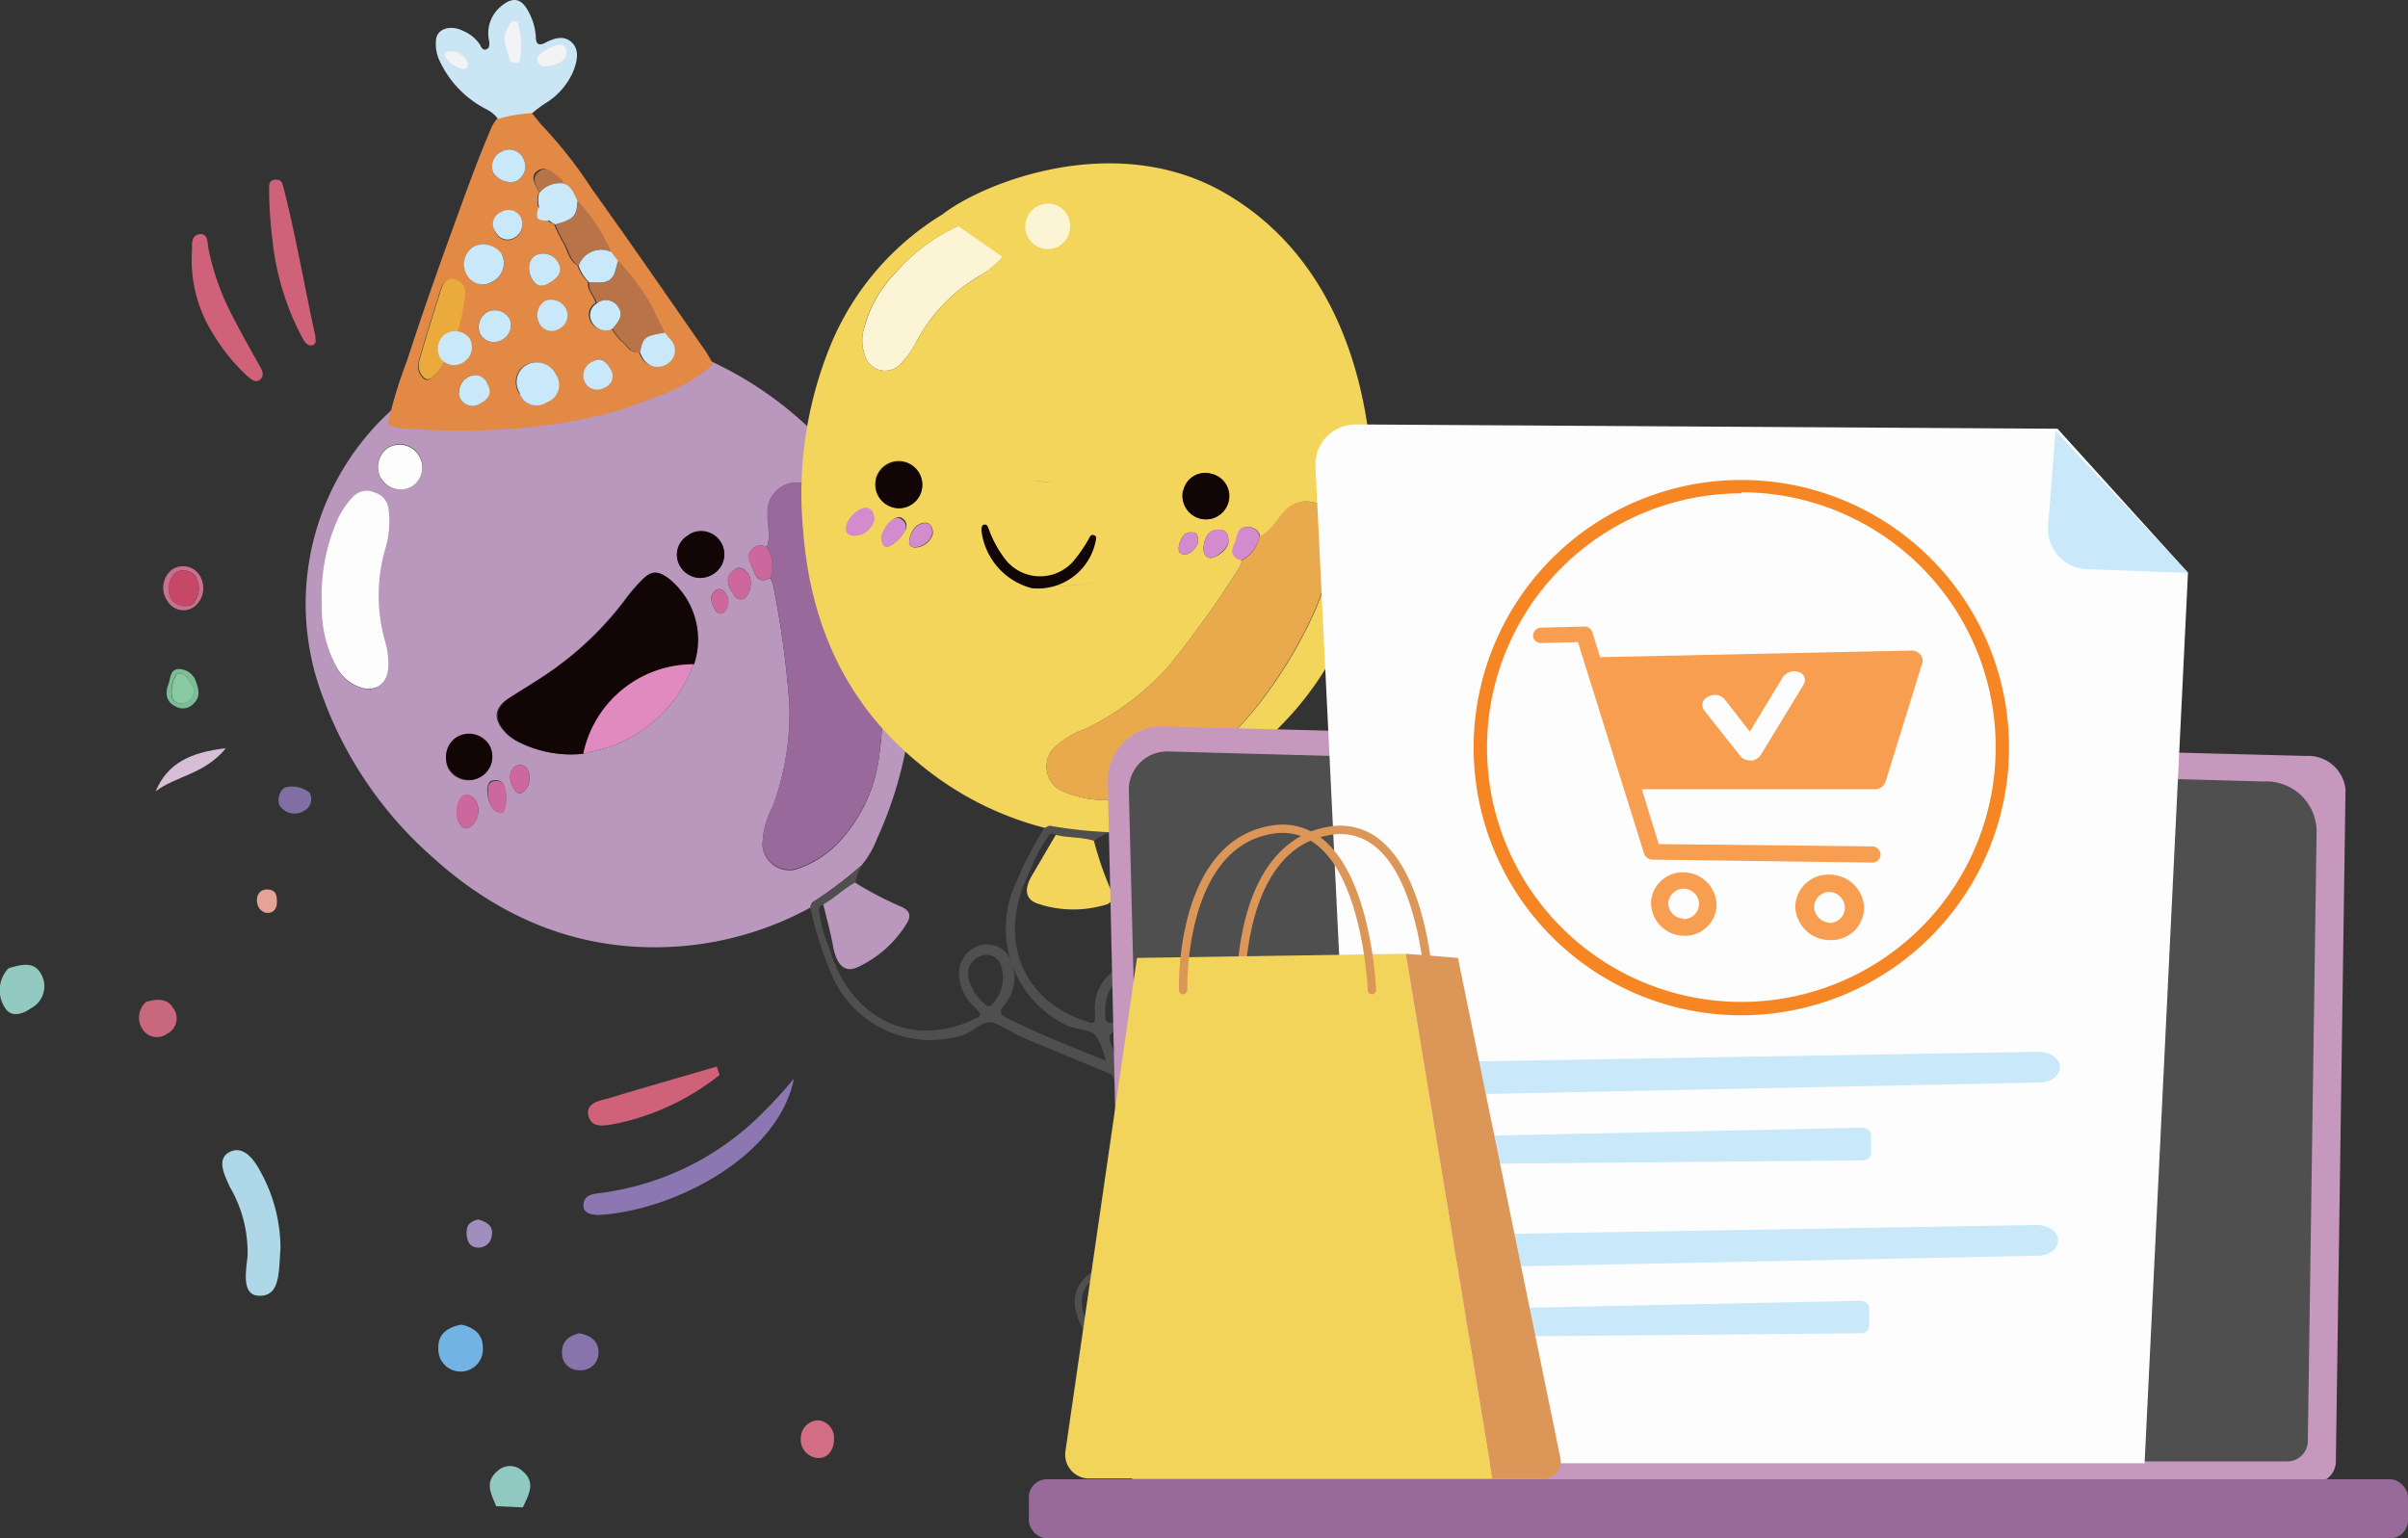 <svg xmlns="http://www.w3.org/2000/svg" viewBox="0 0 156.51 100"><rect x="0" y="0" width="156.51" height="100" fill="#333333" stroke="none"/><defs><style>.cls-1{fill:#ba97bc;}.cls-2{fill:#4e4f4e;}.cls-3{fill:#cf6179;}.cls-4{fill:#816ea5;}.cls-5{fill:#c7708f;}.cls-6{fill:#7cbd95;}.cls-7{fill:#e18abf;}.cls-8{fill:#99699b;}.cls-9{fill:#110505;}.cls-10{fill:#fdfdfd;}.cls-11{fill:#cd689f;}.cls-12{fill:#c74767;}.cls-13{fill:#89caa4;}.cls-14{fill:#e18945;}.cls-15{fill:#cae5f3;}.cls-16{fill:#b87448;}.cls-17{fill:#eaab3c;}.cls-18{fill:#c9e9fa;}.cls-19{fill:#f3f2f4;}.cls-20{fill:#f3d55b;}.cls-21{fill:#e9aa4e;}.cls-22{fill:#fbf5d5;}.cls-23{fill:#d48bce;}.cls-24{fill:#c798be;}.cls-25{fill:#986a9a;}.cls-26{opacity:0.8;}.cls-27{fill:#f68624;}.cls-28{fill:#dc9657;}.cls-29{fill:#f2d45b;}.cls-30{fill:#8fc9c1;}.cls-31{fill:#8d77b2;}.cls-32{fill:#aed7e8;}.cls-33{fill:#92cac2;}.cls-34{fill:#72b3e4;}.cls-35{fill:#c8687c;}.cls-36{fill:#d5bed6;}.cls-37{fill:#8874ab;}.cls-38{fill:#d26d83;}.cls-39{fill:#a08fbe;}.cls-40{fill:#e4a395;}</style></defs><title>02 Оформите заказ</title><g id="Слой_4" data-name="Слой 4"><path class="cls-1" d="M52.67,59a21.09,21.09,0,0,1-8.41,2.51C38,62,32.6,59.83,28,55.62a25.52,25.52,0,0,1-7-10.27,17,17,0,0,1,5.12-19.27l.83-.65.36-.18h.23a9.1,9.1,0,0,0,3.12.28,1.55,1.55,0,0,0,.31.07,24.37,24.37,0,0,0,5.46-.32,24.44,24.44,0,0,0,8-2.53,23.59,23.59,0,0,1,9.72,6.71,20.56,20.56,0,0,1,5.19,14.25A25.73,25.73,0,0,1,57,54.53a6.18,6.18,0,0,1-1,1.72,27.46,27.46,0,0,1-3.12,2.36C52.75,58.66,52.72,58.84,52.67,59ZM37.91,49l.5-.13a8.87,8.87,0,0,0,6.66-5.69,5.1,5.1,0,0,0-1.63-5.56c-.7-.53-1.12-.54-1.72.07a10.63,10.63,0,0,0-1,1.15,20.91,20.91,0,0,1-4.43,4.43c-1,.77-2.15,1.42-3.23,2.12s-1,1.54,0,2.44a3.7,3.7,0,0,0,.66.42A7.59,7.59,0,0,0,37.91,49ZM49.83,35.56a.79.79,0,0,0-1,.2c-.3.32-.13.64,0,1a3,3,0,0,1,.18.41c.19.56.55.67,1.05.4a1.65,1.65,0,0,1,.18.41,63.76,63.76,0,0,1,1.07,7.81,17.57,17.57,0,0,1-1.09,6.67,5.35,5.35,0,0,0-.66,2.53,1.76,1.76,0,0,0,2.13,1.54,6.61,6.61,0,0,0,2.8-1.74A10,10,0,0,0,57.16,49a24.31,24.31,0,0,0-.07-7A29.6,29.6,0,0,0,56,37.16a16,16,0,0,0-2.6-4.93,1.89,1.89,0,0,0-3.47,1.23C49.85,34.16,50.13,34.87,49.83,35.56Zm-28,7.74A2.82,2.82,0,0,0,23,44.52c1.25.67,2.27.06,2.22-1.35A5.18,5.18,0,0,0,25,41.81a10.87,10.87,0,0,1,0-6.19,6.16,6.16,0,0,0,.19-2.53A1.27,1.27,0,0,0,24.33,32a1.25,1.25,0,0,0-1.33.34,5.34,5.34,0,0,0-1,1.5,12.27,12.27,0,0,0-1,5.48A8.08,8.08,0,0,0,21.84,43.3Zm9.42,7.19a1.52,1.52,0,0,0,.54-2.06A1.54,1.54,0,0,0,29.15,50,1.53,1.53,0,0,0,31.26,50.49Zm13.49-15.7a1.45,1.45,0,0,0-.54,2,1.52,1.52,0,0,0,2.1.53,1.5,1.5,0,1,0-1.56-2.56Zm-20-3.69a1.47,1.47,0,0,0,2,.51,1.44,1.44,0,0,0,.51-2,1.47,1.47,0,0,0-2-.54A1.5,1.5,0,0,0,24.77,31.1ZM30.9,52c-.21-.22-.46-.47-.86-.22a1.61,1.61,0,0,0-.17,1.76c.16.27.38.41.7.21A1.35,1.35,0,0,0,30.9,52ZM47.8,37c-.57.35-.62.84-.24,1.45.2.33.41.66.87.43a1.46,1.46,0,0,0,.23-1.57C48.41,37,48.08,36.78,47.8,37ZM31.9,52.33c.15.27.3.44.52.48a.3.3,0,0,0,.36-.23,2.5,2.5,0,0,0,0-1.46.57.57,0,0,0-.66-.4c-.34,0-.41.3-.45.56A2.17,2.17,0,0,0,31.9,52.33Zm1.49-1.09c.14.25.3.45.62.25a1.24,1.24,0,0,0,.31-1.42.57.57,0,0,0-.84-.24C33.09,50.08,33.05,50.67,33.39,51.24Zm13-11.73c.19.32.37.48.67.3a1,1,0,0,0,.14-1.2c-.18-.26-.44-.43-.71-.22C46.05,38.74,46.25,39.17,46.4,39.51Z"/><path class="cls-2" d="M52.67,59c0-.12.08-.3.17-.35A27.46,27.46,0,0,0,56,56.25a3.39,3.39,0,0,0-.39,1.12c-.75.37-1.33,1-2.06,1.42-.2.06-.37.14-.31.41a8.68,8.68,0,0,0,.66,2.43c1.42,4.76,5.43,6.43,9.28,4.69.68-.31.66-.33.15-.87a3,3,0,0,1-1-2.31,1.91,1.91,0,0,1,1.67-1.75,1.7,1.7,0,0,1,1.81,1.38,2.65,2.65,0,0,1-.52,2.53c-.43.53-.21.69.26.93,2.21,1.1,4.53,2,6.8,2.91a30.21,30.21,0,0,1,6.54,3.43A6.87,6.87,0,0,1,81.48,76a4.18,4.18,0,0,1-1,4.29,4.1,4.1,0,0,1-4.56.31,2.23,2.23,0,0,1-1.25-2.21,1.11,1.11,0,0,1,1.16-1.16,1.66,1.66,0,0,1,1.58,1.07c0,.13,0,.23-.1.27s-.15,0-.21-.09,0-.07-.07-.11c-.48-.66-1.23-.92-1.66-.57a1.45,1.45,0,0,0,.1,1.8,3.25,3.25,0,0,0,3.31.92A2.73,2.73,0,0,0,81,78.29a4.31,4.31,0,0,0-1.25-4.08,15.55,15.55,0,0,0-5.25-3.39c-2.62-1.16-5.28-2.22-7.92-3.33-.7-.29-1.34-.78-2-1s-1.32.58-2,.8a7,7,0,0,1-8.7-4.37A22.85,22.85,0,0,1,52.67,59Zm10.61,5.42a3.26,3.26,0,0,0,.74.85c.15.15.28.22.49,0a2.52,2.52,0,0,0,.54-2.54,1,1,0,0,0-1.51-.48C62.83,62.65,62.72,63.45,63.28,64.38Z"/><path class="cls-1" d="M53.51,58.79c.73-.41,1.31-1,2.06-1.42a22.51,22.51,0,0,0,3,1.57c.56.24.67.58.37,1.08a7.38,7.38,0,0,1-3.17,2.84c-.83.39-1.36-.07-1.61-1.27C54,60.66,53.73,59.72,53.51,58.79Z"/><path class="cls-3" d="M13.89,21.77a9,9,0,0,1-1.41-5.49c0-.41-.06-1,.5-1.06s.5.61.58,1a16.45,16.45,0,0,0,1.62,4.46c.55,1.07,1.14,2.11,1.73,3.16.16.29.27.58,0,.83s-.56,0-.79-.18A12.31,12.31,0,0,1,13.89,21.77Z"/><path class="cls-3" d="M19.71,22.07a17.41,17.41,0,0,1-2-6.44,28.67,28.67,0,0,1-.22-3.34c0-.3,0-.59.41-.61s.45.22.53.53c.81,3.18,1.36,6.41,2.06,9.61,0,.22.13.52-.18.62S19.78,22.18,19.71,22.07Z"/><path class="cls-4" d="M19.76,52.71a1.16,1.16,0,0,1-1.6-.37,1,1,0,0,1,.34-1.14,1.76,1.76,0,0,1,1.63.34A.86.86,0,0,1,19.76,52.71Z"/><path class="cls-5" d="M13,37.44a1.55,1.55,0,0,1-.37,2,1.21,1.21,0,0,1-1.76-.39A1.49,1.49,0,0,1,11.22,37,1.28,1.28,0,0,1,13,37.44Zm-.21.16a1,1,0,0,0-1.37-.39,1.46,1.46,0,0,0-.29,1.72,1.07,1.07,0,0,0,1.38.35A1.48,1.48,0,0,0,12.77,37.6Z"/><path class="cls-6" d="M12.69,44.18c.19.52.41,1.06-.1,1.55a.93.93,0,0,1-1.19.18.92.92,0,0,1-.55-1.06c0-.17.1-.34.14-.51.1-.37.12-.84.64-.85A1.2,1.2,0,0,1,12.69,44.18Zm-.32.16c-.2-.23-.37-.68-.9-.52a2.08,2.08,0,0,0-.28,1.59.68.68,0,0,0,1,.19A.81.81,0,0,0,12.37,44.34Z"/><path class="cls-7" d="M27.11,25.12l.14.13-.36.18Z"/><path class="cls-8" d="M49.83,35.56c.3-.69,0-1.4.05-2.1a1.89,1.89,0,0,1,3.47-1.23A16,16,0,0,1,56,37.16,29.6,29.6,0,0,1,57.09,42a24.31,24.31,0,0,1,.07,7,10,10,0,0,1-2.67,5.75,6.61,6.61,0,0,1-2.8,1.74,1.76,1.76,0,0,1-2.13-1.54,5.35,5.35,0,0,1,.66-2.53,17.57,17.57,0,0,0,1.09-6.67,63.76,63.76,0,0,0-1.07-7.81,1.65,1.65,0,0,0-.18-.41A2.23,2.23,0,0,0,49.83,35.56Z"/><path class="cls-9" d="M37.91,49a7.59,7.59,0,0,1-4.14-.75,3.7,3.7,0,0,1-.66-.42c-1-.9-1-1.78,0-2.44s2.19-1.35,3.23-2.12a20.91,20.91,0,0,0,4.43-4.43,10.63,10.63,0,0,1,1-1.15c.6-.61,1-.6,1.72-.07a5.1,5.1,0,0,1,1.63,5.56A7.32,7.32,0,0,0,37.91,49Z"/><path class="cls-10" d="M21.84,43.3a8.08,8.08,0,0,1-.92-4,12.27,12.27,0,0,1,1-5.48,5.34,5.34,0,0,1,1-1.5A1.25,1.25,0,0,1,24.33,32a1.27,1.27,0,0,1,.92,1.08,6.16,6.16,0,0,1-.19,2.53,10.87,10.87,0,0,0,0,6.19,5.18,5.18,0,0,1,.18,1.36c.05,1.41-1,2-2.22,1.35A2.82,2.82,0,0,1,21.84,43.3Z"/><path class="cls-7" d="M37.91,49a7.32,7.32,0,0,1,7.16-5.82,8.87,8.87,0,0,1-6.66,5.69Z"/><path class="cls-9" d="M31.26,50.49a1.51,1.51,0,1,1-1.52-2.61,1.55,1.55,0,0,1,2.06.55A1.52,1.52,0,0,1,31.26,50.49Z"/><path class="cls-9" d="M44.75,34.79a1.5,1.5,0,1,1,1.56,2.56,1.52,1.52,0,0,1-2.1-.53A1.45,1.45,0,0,1,44.75,34.79Z"/><path class="cls-10" d="M24.77,31.1a1.5,1.5,0,0,1,.47-2,1.47,1.47,0,0,1,2,.54,1.44,1.44,0,0,1-.51,2A1.47,1.47,0,0,1,24.77,31.1Z"/><path class="cls-11" d="M49.83,35.56a2.23,2.23,0,0,1,.23,2c-.5.27-.86.16-1.05-.4a3,3,0,0,0-.18-.41c-.18-.31-.35-.63,0-1A.79.79,0,0,1,49.83,35.56Z"/><path class="cls-11" d="M30.9,52a1.35,1.35,0,0,1-.33,1.75c-.32.2-.54.06-.7-.21A1.61,1.61,0,0,1,30,51.76C30.44,51.51,30.69,51.76,30.9,52Z"/><path class="cls-11" d="M47.8,37c.28-.17.61,0,.86.31a1.46,1.46,0,0,1-.23,1.57c-.46.23-.67-.1-.87-.43C47.18,37.79,47.23,37.3,47.8,37Z"/><path class="cls-11" d="M31.9,52.33a2.17,2.17,0,0,1-.19-1c0-.26.11-.52.45-.56a.57.57,0,0,1,.66.4,2.5,2.5,0,0,1,0,1.46.3.3,0,0,1-.36.23C32.2,52.77,32.05,52.6,31.9,52.33Z"/><path class="cls-11" d="M33.39,51.24c-.34-.57-.3-1.16.09-1.41a.57.57,0,0,1,.84.24A1.24,1.24,0,0,1,34,51.49C33.69,51.69,33.53,51.49,33.39,51.24Z"/><path class="cls-11" d="M46.4,39.51c-.15-.34-.35-.77.1-1.12.27-.21.53,0,.71.22a1,1,0,0,1-.14,1.2C46.77,40,46.59,39.83,46.4,39.51Z"/><path class="cls-12" d="M12.77,37.6a1.48,1.48,0,0,1-.28,1.68,1.07,1.07,0,0,1-1.38-.35,1.46,1.46,0,0,1,.29-1.72A1,1,0,0,1,12.77,37.6Z"/><path class="cls-13" d="M12.37,44.34a.81.81,0,0,1-.16,1.26.68.68,0,0,1-1-.19,2.08,2.08,0,0,1,.28-1.59C12,43.66,12.17,44.11,12.37,44.34Z"/><path class="cls-14" d="M46.36,23.68a11.4,11.4,0,0,1-3.12,1.9c-1.2.44-2.37.94-3.61,1.26a35.33,35.33,0,0,1-5.94,1,45.69,45.69,0,0,1-7.49,0,2,2,0,0,1-1-.27,29.07,29.07,0,0,1,1.24-4.08c.91-2.81,1.88-5.59,2.89-8.36.82-2.25,1.61-4.5,2.55-6.69a2.33,2.33,0,0,1,.45-.74,9.29,9.29,0,0,1,2.22-.37l.61.75,0,0a29,29,0,0,1,3.31,4.2c2.44,3.4,4.81,6.84,7.19,10.26C46,23,46.15,23.32,46.36,23.68ZM29,23.25a.61.61,0,0,0,.82.39.94.94,0,0,0,.75-.78.84.84,0,0,0-.45-.91l-.44-.23a13,13,0,0,0,.51-2.52.86.86,0,0,0-.65-1c-.53-.13-.77.2-.9.62-.5,1.58-1,3.16-1.45,4.76a1.06,1.06,0,0,0,.32,1,.35.35,0,0,0,.52,0,2.43,2.43,0,0,0,.85-1.19Zm6-10.69a1.64,1.64,0,0,0,1,2,12.51,12.51,0,0,0,.6,1.22c.3.49.36,1.14.93,1.47a2.74,2.74,0,0,0,.69,1.08c-.08.54.37.89.5,1.36a.87.87,0,0,0-.37,1.12,1,1,0,0,0,1.38.53,3.85,3.85,0,0,0,.65.83c.36.26.55.81,1.14.72a3.18,3.18,0,0,0,.16.32,1.11,1.11,0,0,0,1.71.34,1,1,0,0,0,.09-1.52c-.11-.15-.24-.29-.36-.43-.37-.75-.7-1.52-1.13-2.23a15.15,15.15,0,0,0-1.91-2.46l-.43-.56a11.87,11.87,0,0,0-2.19-3.33c-.23-.43-.37-.94-.91-1.13-.06-.1-.09-.25-.18-.3-.45-.27-.87-.88-1.44-.48S34.89,12.08,35.05,12.56Zm.49,13.59a1.19,1.19,0,0,0,.59-1.8,1.39,1.39,0,0,0-1.83-.67,1.29,1.29,0,0,0-.53,1.84A1.17,1.17,0,0,0,35.54,26.15Zm-2.93-9.63A1.49,1.49,0,0,0,30.83,16a1.36,1.36,0,0,0-.47,1.84,1.18,1.18,0,0,0,1.67.47A1.33,1.33,0,0,0,32.61,16.52ZM34,10.28a1,1,0,0,0-1.39-.43,1.05,1.05,0,0,0-.55,1.37,1.34,1.34,0,0,0,1.43.58A1.07,1.07,0,0,0,34,10.28Zm-.87,10.49a1.11,1.11,0,0,0-1.42-.51,1.12,1.12,0,0,0-.53,1.41,1,1,0,0,0,1.35.46A1.08,1.08,0,0,0,33.14,20.77Zm2.55-2.37c.71-.38.92-.87.52-1.44a1.12,1.12,0,0,0-1.29-.41c-.48.15-.65.92-.41,1.44S35.17,18.73,35.69,18.4Zm-4.51,7.84c.61-.31.78-.72.5-1.28a.84.84,0,0,0-1.24-.45,1.09,1.09,0,0,0-.54,1.33A.89.89,0,0,0,31.18,26.24ZM36.76,20a1.13,1.13,0,0,0-1.27-.42A1.1,1.1,0,0,0,35,20.9a.91.91,0,0,0,1.33.43A1,1,0,0,0,36.76,20Zm1.73,3.56A1,1,0,0,0,38,24.84a.93.93,0,0,0,1.26.35.79.79,0,0,0,.37-1.2C39.41,23.48,39.08,23.15,38.49,23.52Zm-6.28-8.46a.85.85,0,0,0,1.22.39,1,1,0,0,0,.43-1.3.9.9,0,0,0-1.29-.36A.82.82,0,0,0,32.21,15.06Z"/><path class="cls-15" d="M34.59,7.36a9.29,9.29,0,0,0-2.22.37,2.13,2.13,0,0,0-.76-.63,6.69,6.69,0,0,1-3.08-3.24,2.57,2.57,0,0,1-.19-1.27c.06-.71.91-1,1.74-.59a2.47,2.47,0,0,1,1.11.89c.09.17.17.4.41.32s.22-.35.19-.55a2.27,2.27,0,0,1,.8-2.27c.74-.61,1.29-.51,1.74.33a3.89,3.89,0,0,1,.5,1.72c0,.46.23.54.61.34.59-.31,1.25-.51,1.75,0s.31,1.26.05,1.9a4.53,4.53,0,0,1-1.85,2.07A8.41,8.41,0,0,0,34.59,7.36Z"/><path class="cls-16" d="M38.8,19.72c-.13-.47-.58-.82-.5-1.36.6,0,1.28.17,1.62-.55a6.2,6.2,0,0,0,.24-.87,15.15,15.15,0,0,1,1.91,2.46c.43.71.76,1.48,1.13,2.23-1.27.2-1.42.33-1.6,1.29-.59.09-.78-.46-1.14-.72a3.85,3.85,0,0,1-.65-.83c.38-.41.77-.83.36-1.43A.93.93,0,0,0,38.8,19.72Z"/><path class="cls-17" d="M28.92,23.35a2.43,2.43,0,0,1-.85,1.19.35.35,0,0,1-.52,0,1.06,1.06,0,0,1-.32-1c.45-1.6.95-3.18,1.45-4.76.13-.42.37-.75.9-.62a.86.86,0,0,1,.65,1,13,13,0,0,1-.51,2.52l-.23.15c-.55-.4-.57.26-.73.44A.68.68,0,0,0,28.92,23.35Z"/><path class="cls-16" d="M37.54,13.05a11.87,11.87,0,0,1,2.19,3.33,1.55,1.55,0,0,0-2.12.9c-.57-.33-.63-1-.93-1.47a12.51,12.51,0,0,1-.6-1.22C37.29,14.27,37.5,14.06,37.54,13.05Z"/><path class="cls-18" d="M35.54,26.15a1.17,1.17,0,0,1-1.77-.63,1.29,1.29,0,0,1,.53-1.84,1.39,1.39,0,0,1,1.83.67A1.19,1.19,0,0,1,35.54,26.15Z"/><path class="cls-18" d="M32.61,16.52A1.33,1.33,0,0,1,32,18.31a1.18,1.18,0,0,1-1.67-.47A1.36,1.36,0,0,1,30.83,16,1.49,1.49,0,0,1,32.61,16.52Z"/><path class="cls-18" d="M37.61,17.28a1.55,1.55,0,0,1,2.12-.9l.43.56a6.2,6.2,0,0,1-.24.87c-.34.72-1,.53-1.62.55A2.74,2.74,0,0,1,37.61,17.28Z"/><path class="cls-18" d="M41.6,22.92c.18-1,.33-1.09,1.6-1.29.12.14.25.28.36.43a1,1,0,0,1-.09,1.52,1.11,1.11,0,0,1-1.71-.34A3.18,3.18,0,0,1,41.6,22.92Z"/><path class="cls-18" d="M34,10.28a1.07,1.07,0,0,1-.51,1.52,1.34,1.34,0,0,1-1.43-.58,1.05,1.05,0,0,1,.55-1.37A1,1,0,0,1,34,10.28Z"/><path class="cls-18" d="M33.14,20.77a1.08,1.08,0,0,1-.6,1.36,1,1,0,0,1-1.35-.46,1.12,1.12,0,0,1,.53-1.41A1.11,1.11,0,0,1,33.14,20.77Z"/><path class="cls-18" d="M35.69,18.4c-.52.33-.91.17-1.18-.41s-.07-1.29.41-1.44a1.12,1.12,0,0,1,1.29.41C36.61,17.53,36.4,18,35.69,18.4Z"/><path class="cls-18" d="M31.18,26.24a.89.89,0,0,1-1.28-.4,1.09,1.09,0,0,1,.54-1.33.84.84,0,0,1,1.24.45C32,25.52,31.79,25.93,31.18,26.24Z"/><path class="cls-18" d="M36.76,20a1,1,0,0,1-.41,1.37A.91.91,0,0,1,35,20.9a1.1,1.1,0,0,1,.47-1.36A1.13,1.13,0,0,1,36.76,20Z"/><path class="cls-18" d="M38.8,19.72a.93.93,0,0,1,1.37.22c.41.6,0,1-.36,1.43a1,1,0,0,1-1.38-.53A.87.87,0,0,1,38.8,19.72Z"/><path class="cls-18" d="M38.49,23.52c.59-.37.92,0,1.18.47a.79.79,0,0,1-.37,1.2A.93.93,0,0,1,38,24.84,1,1,0,0,1,38.49,23.52Z"/><path class="cls-18" d="M32.21,15.06a.82.82,0,0,1,.36-1.27.9.9,0,0,1,1.29.36,1,1,0,0,1-.43,1.3A.85.85,0,0,1,32.21,15.06Z"/><path class="cls-16" d="M36.63,11.92a1.74,1.74,0,0,0-1.59.64c-.15-.48-.58-1,0-1.42s1,.21,1.44.48C36.54,11.67,36.57,11.82,36.63,11.92Z"/><path class="cls-18" d="M36.63,11.92a1.74,1.74,0,0,0-1.59.64,1.66,1.66,0,0,0,0,.89,1,1,0,0,0-.11.7c.08.17.41.21.77.19a3.41,3.41,0,0,0,.37.25c1.21-.32,1.42-.53,1.46-1.54C37.31,12.62,37.17,12.11,36.63,11.92Zm-1,.56,0,0Z"/><path class="cls-18" d="M30.52,22a1.15,1.15,0,0,1-.38,1.54,1.11,1.11,0,0,1-1.51-.25,1.19,1.19,0,0,1,.31-1.57A1.17,1.17,0,0,1,30.52,22Z"/><path class="cls-19" d="M33.82,2.23a4.82,4.82,0,0,1,0,1.42c0,.19,0,.39-.29.43a.34.34,0,0,1-.43-.3c-.18-.67-.53-1.34-.07-2,.11-.19.17-.43.44-.4s.23.32.28.51A2.18,2.18,0,0,1,33.82,2.23Z"/><path class="cls-19" d="M35.57,4.3a.51.51,0,0,1-.6-.25c-.17-.3.07-.48.28-.64A3.84,3.84,0,0,1,36,3c.23-.1.53-.2.72.06a.62.62,0,0,1-.11.83A1.73,1.73,0,0,1,35.57,4.3Z"/><path class="cls-19" d="M30.38,4.06c.07.24,0,.4-.3.43a1.8,1.8,0,0,1-1.16-.84.26.26,0,0,1,.18-.3A1.14,1.14,0,0,1,30.38,4.06Z"/></g><g id="Слой_5" data-name="Слой 5"><path class="cls-2" d="M67.89,53.81c.12,0,.26-.15.36-.13a28.38,28.38,0,0,0,3.89.42,3.15,3.15,0,0,0-1,.55c-.81-.25-1.67-.18-2.48-.38-.19-.09-.37-.15-.51.08a8.61,8.61,0,0,0-1.18,2.22C64.7,61,66.47,65,70.47,66.35c.7.24.71.22.7-.52A3,3,0,0,1,72,63.44a1.9,1.9,0,0,1,2.41-.12,1.7,1.7,0,0,1,.38,2.24,2.72,2.72,0,0,1-2.12,1.49c-.68.09-.63.35-.45.85.86,2.32,2,4.52,3,6.78a30.53,30.53,0,0,1,2.41,7A6.83,6.83,0,0,1,77.2,86a4.16,4.16,0,0,1-3.69,2.41A4.08,4.08,0,0,1,70,85.47,2.22,2.22,0,0,1,70.59,83,1.09,1.09,0,0,1,72.22,83a1.65,1.65,0,0,1,.42,1.86c-.06.12-.15.18-.26.14s-.07-.14-.09-.22,0-.08,0-.12c.1-.82-.27-1.52-.82-1.56s-1.15.7-1.16,1.38a3.26,3.26,0,0,0,1.77,2.94,2.72,2.72,0,0,0,3.15-.08,4.33,4.33,0,0,0,1.89-3.82,15.55,15.55,0,0,0-1.5-6.07c-1.11-2.64-2.32-5.23-3.48-7.85-.32-.7-.45-1.49-.82-2.13s-1.35-.49-2-.82A7,7,0,0,1,66,57.46,24.83,24.83,0,0,1,67.89,53.81ZM71.9,65a3.53,3.53,0,0,0-.05,1.13c0,.22.06.36.34.35A2.53,2.53,0,0,0,74.34,65a1,1,0,0,0-.77-1.38C72.76,63.47,72.13,64,71.9,65Z"/><path class="cls-20" d="M68.62,54.27c.81.2,1.67.13,2.48.38a21.59,21.59,0,0,0,1.1,3.2c.24.56.09.88-.47,1a7.28,7.28,0,0,1-4.26-.1c-.87-.28-.94-1-.3-2Z"/><path class="cls-21" d="M81.87,34.83c.69-.3,1-1,1.47-1.49a1.89,1.89,0,0,1,3.37,1.48,16.26,16.26,0,0,1-1.49,5.37,29.55,29.55,0,0,1-2.5,4.32A24.3,24.3,0,0,1,78,49.64,10.06,10.06,0,0,1,72.11,52a6.66,6.66,0,0,1-3.23-.66,1.76,1.76,0,0,1-.5-2.58,5.39,5.39,0,0,1,2.21-1.39A17.65,17.65,0,0,0,76,43.26a65.62,65.62,0,0,0,4.58-6.42,1.9,1.9,0,0,0,.15-.42A2.24,2.24,0,0,0,81.87,34.83Z"/><path class="cls-22" d="M56.18,21.28a8,8,0,0,1,2-3.52,12.25,12.25,0,0,1,4.52-3.27,5.16,5.16,0,0,1,1.78-.38,1.23,1.23,0,0,1,1.19.65,1.25,1.25,0,0,1-.07,1.43,6.23,6.23,0,0,1-1.87,1.71,10.85,10.85,0,0,0-4.26,4.49,4.82,4.82,0,0,1-.8,1.11A1.38,1.38,0,0,1,56.18,23,2.75,2.75,0,0,1,56.18,21.28Z"/><path class="cls-20" d="M79.56,12.52c-7.12-4.08-15.69-.63-18.31,1.42h0a18,18,0,0,0-7.15,8.22,25.43,25.43,0,0,0-1.9,12.31c.47,6.23,2.87,11.48,7.84,15.41a20.78,20.78,0,0,0,7.84,3.93c.12,0,.26-.15.36-.13a28.38,28.38,0,0,0,3.89.42,6.16,6.16,0,0,0,1.94-.54,25.43,25.43,0,0,0,9.09-6.3,20.46,20.46,0,0,0,6-13.93S90.37,18.73,79.56,12.52ZM76.91,31.9a1.45,1.45,0,0,1,1.78-1.11,1.48,1.48,0,0,1,1.19,1.75,1.52,1.52,0,1,1-3-.64Zm2.93,3.36c0,.44-.87,1.1-1.24,1s-.42-.53-.34-.91c.14-.7.51-1,1.17-.89C79.75,34.53,79.87,34.88,79.84,35.26Zm-3.19.1c.13-.35.28-.8.84-.75.35,0,.42.33.37.65s-.56.85-.92.78S76.57,35.72,76.65,35.36ZM73,31l.74-.11L73,31c-.52.09-1,.17-1.56.22C72,31.17,72.49,31.09,73,31Zm-4.69.33c-.52,0-1-.07-1.57-.13-1.29-.16-2.54-.45-3.81-.68a1.41,1.41,0,0,0-1.34.29,1.41,1.41,0,0,1,1.34-.29c1.27.23,2.52.52,3.81.68C67.27,31.26,67.8,31.31,68.32,31.33Zm-11.5,2.49a1.35,1.35,0,0,1-1.43,1c-.38-.09-.44-.33-.37-.64.11-.57.89-1.25,1.33-1.16S56.82,33.51,56.82,33.82Zm-.64-12.54a8,8,0,0,1,2-3.52,12.59,12.59,0,0,1,4.1-3.07l2.88,2a6.65,6.65,0,0,1-1.43,1.22,10.85,10.85,0,0,0-4.26,4.49,4.82,4.82,0,0,1-.8,1.11A1.38,1.38,0,0,1,56.18,23,2.75,2.75,0,0,1,56.18,21.28Zm5.39,9.58a1.42,1.42,0,0,0-.29.73A1.42,1.42,0,0,1,61.57,30.86Zm-4.65.3a1.53,1.53,0,0,1,3,.69A1.51,1.51,0,0,1,58.11,33,1.54,1.54,0,0,1,56.92,31.16Zm1.9,3.34a2.51,2.51,0,0,1-1,1,.3.3,0,0,1-.41-.07.8.8,0,0,1,0-.72,2,2,0,0,1,.59-.89c.2-.16.43-.31.7-.1A.57.57,0,0,1,58.82,34.5Zm1.8.27a1.23,1.23,0,0,1-1.2.82c-.36-.07-.35-.33-.28-.61.14-.65.58-1,1-1S60.67,34.42,60.62,34.77Zm2.56.95a6.74,6.74,0,0,1-1.71-2.65l-.12-.38.12.38a6.74,6.74,0,0,0,1.71,2.65c.25.25.51.49.79.73l.22.12L64,36.45C63.69,36.21,63.43,36,63.18,35.72Zm3,1.78a8.46,8.46,0,0,0,5.91.07A8.46,8.46,0,0,1,66.14,37.5Zm20.57-2.68a16.26,16.26,0,0,1-1.49,5.37,29.55,29.55,0,0,1-2.5,4.32A24.3,24.3,0,0,1,78,49.64,10.06,10.06,0,0,1,72.11,52a6.66,6.66,0,0,1-3.23-.66,1.76,1.76,0,0,1-.5-2.58,5.39,5.39,0,0,1,2.21-1.39A17.65,17.65,0,0,0,76,43.26a65.62,65.62,0,0,0,4.58-6.42,1.9,1.9,0,0,0,.15-.42c-.55-.15-.74-.47-.5-1a3.16,3.16,0,0,0,.16-.43c.08-.35.17-.7.61-.72a.81.81,0,0,1,.91.57c.69-.3,1-1,1.47-1.49a1.89,1.89,0,0,1,3.37,1.48Z"/><path class="cls-9" d="M58.11,33a1.51,1.51,0,1,1,1.79-1.13A1.51,1.51,0,0,1,58.11,33Z"/><path class="cls-9" d="M78.69,30.79a1.5,1.5,0,1,1-.62,2.94,1.52,1.52,0,0,1-1.16-1.83A1.45,1.45,0,0,1,78.69,30.79Z"/><path class="cls-22" d="M66.67,14.41a1.49,1.49,0,0,1,1.72-1.15,1.46,1.46,0,0,1,1.12,1.79,1.43,1.43,0,0,1-1.74,1.1A1.47,1.47,0,0,1,66.67,14.41Z"/><path class="cls-23" d="M81.87,34.83a2.24,2.24,0,0,1-1.18,1.59c-.55-.15-.74-.47-.5-1a3.16,3.16,0,0,0,.16-.43c.08-.35.17-.7.61-.72A.81.81,0,0,1,81.87,34.83Z"/><path class="cls-23" d="M56.82,33.82a1.35,1.35,0,0,1-1.43,1c-.38-.09-.44-.33-.37-.64.11-.57.89-1.25,1.33-1.16S56.82,33.51,56.82,33.82Z"/><path class="cls-23" d="M79.43,34.45c.32.08.44.43.41.81s-.87,1.1-1.24,1-.42-.53-.34-.91C78.4,34.64,78.77,34.32,79.43,34.45Z"/><path class="cls-23" d="M57.31,34.75a2,2,0,0,1,.59-.89c.2-.16.43-.31.7-.1a.57.57,0,0,1,.22.74,2.51,2.51,0,0,1-1,1,.3.3,0,0,1-.41-.07A.8.8,0,0,1,57.31,34.75Z"/><path class="cls-23" d="M59.14,35c.14-.65.58-1,1-1s.49.4.44.75a1.23,1.23,0,0,1-1.2.82C59.06,35.52,59.07,35.26,59.14,35Z"/><path class="cls-23" d="M76.65,35.36c.13-.35.28-.8.84-.75.35,0,.42.33.37.65s-.56.85-.92.78S76.57,35.72,76.65,35.36Z"/><path class="cls-9" d="M67.08,38.24a4.41,4.41,0,0,1-3.29-3.75c0-.16,0-.36.19-.39s.24.18.3.33a7.2,7.2,0,0,0,1,1.85,2.87,2.87,0,0,0,4.6.06,10,10,0,0,0,.83-1.21c.1-.16.15-.42.39-.34s.12.32.09.5A3.84,3.84,0,0,1,67.08,38.24Z"/><path class="cls-24" d="M73,95a1.41,1.41,0,0,0,1.41,1.4h76a1.41,1.41,0,0,0,1.41-1.4l.63-43.69a2.44,2.44,0,0,0-2.58-2.17l-74.3-1.92A3.54,3.54,0,0,0,72,50.81Z"/><path class="cls-2" d="M74.43,93.62A1.34,1.34,0,0,0,75.76,95h72.89A1.34,1.34,0,0,0,150,93.62L150.57,54a3.27,3.27,0,0,0-3.43-3.2L75.93,48.85a2.49,2.49,0,0,0-2.56,2.55Z"/><rect class="cls-25" x="66.88" y="96.16" width="89.64" height="3.84" rx="1.17" transform="translate(223.39 196.16) rotate(-180)"/><path class="cls-10" d="M133.73,27.87l-45.61-.28a2.61,2.61,0,0,0-2.62,2.74l3.14,64.79h50.75l2.82-57.89Z"/><path class="cls-18" d="M135.63,37a2.62,2.62,0,0,1-2.51-2.82L133.6,28l8.62,9.24Z"/><path class="cls-18" d="M95.77,69l36.72-.63c.77,0,1.41.46,1.4,1h0c0,.55-.58,1-1.32,1l-36.7.76a1.31,1.31,0,0,1-1.4-.9l0-.13C94.35,69.56,95,69,95.77,69Z"/><path class="cls-18" d="M95.33,75.44h0a.64.64,0,0,0,.51.22l25.2-.23c.31,0,.57-.2.57-.43V73.75c0-.24-.27-.44-.6-.44l-24.5.52C95.43,73.85,94.78,74.74,95.33,75.44Z"/><path class="cls-18" d="M95.65,80.25l36.72-.62c.77,0,1.41.45,1.4,1h0c0,.55-.59,1-1.32,1l-36.7.75a1.31,1.31,0,0,1-1.4-.9l0-.13C94.23,80.8,94.84,80.27,95.65,80.25Z"/><path class="cls-18" d="M95.21,86.69h0a.65.65,0,0,0,.51.21l25.19-.23a.53.53,0,0,0,.58-.43V85c0-.25-.27-.45-.6-.44l-24.49.51C95.31,85.09,94.65,86,95.21,86.69Z"/><g class="cls-26"><path class="cls-27" d="M124.78,42.52a.7.7,0,0,0-.56-.23L104,42.72l-.51-1.63a.51.51,0,0,0-.52-.36l-2.79.07a.53.53,0,0,0-.54.51.5.5,0,0,0,.54.49l2.38-.06,4.3,13.75a.57.57,0,0,0,.54.39l14.22.19a.54.54,0,0,0,.61-.52.56.56,0,0,0-.61-.53l-13.81-.15-1.1-3.57,15.17,0a.69.69,0,0,0,.67-.48l2.4-7.75A.59.59,0,0,0,124.78,42.52Z"/><path class="cls-27" d="M109.43,56.71a2.05,2.05,0,0,0-2.12,2,2.16,2.16,0,0,0,2.12,2.12,2.05,2.05,0,0,0,2.14-2A2.16,2.16,0,0,0,109.43,56.71Zm0,3a1,1,0,0,1-1-1,1,1,0,0,1,1-.94,1,1,0,0,1,1,1A1,1,0,0,1,109.43,59.75Z"/><path class="cls-27" d="M118.91,56.86a2.12,2.12,0,0,0-2.22,2.08,2.24,2.24,0,0,0,2.22,2.17A2.13,2.13,0,0,0,121.16,59,2.24,2.24,0,0,0,118.91,56.86Zm0,3.12a1.06,1.06,0,0,1-1-1,1,1,0,0,1,1-1,1.05,1.05,0,0,1,1,1A1,1,0,0,1,118.91,60Z"/></g><path class="cls-27" d="M113.18,66a17.4,17.4,0,1,1,17.4-17.4A17.41,17.41,0,0,1,113.18,66Zm0-33.93a16.53,16.53,0,1,0,16.53,16.53A16.55,16.55,0,0,0,113.18,32Z"/><path class="cls-10" d="M113.78,49.42a.76.76,0,0,1-.66-.26l-2.37-3a.58.58,0,0,1,.27-.87.86.86,0,0,1,1.07.16l1.64,2.11L115.89,44a.9.9,0,0,1,1-.32.55.55,0,0,1,.34.82l-2.79,4.58a.86.86,0,0,1-.67.37Z"/><path class="cls-28" d="M80.65,64.7a.26.26,0,0,1-.27-.26A18.46,18.46,0,0,1,81,59.51c.93-3.37,2.79-5.36,5.38-5.77a4.08,4.08,0,0,1,3.36.89c3.14,2.58,3.44,9.5,3.45,9.79a.27.27,0,0,1-.26.28.26.26,0,0,1-.28-.26c0-.07-.3-7-3.25-9.39a3.54,3.54,0,0,0-2.94-.77c-5.76.9-5.54,10-5.54,10.15a.27.27,0,0,1-.26.27Z"/><path class="cls-29" d="M69.25,94.33,73.9,62.27,91.37,62,97,96.11H70.76A1.55,1.55,0,0,1,69.25,94.33Z"/><path class="cls-28" d="M94.76,62.27,91.37,62,97,96.11h3.36a1.09,1.09,0,0,0,1.06-1.32Z"/><path class="cls-28" d="M89.17,64.63a.26.26,0,0,1-.27-.26c0-.07-.31-7-3.25-9.39a3.59,3.59,0,0,0-2.94-.78c-5.75.91-5.55,10.06-5.54,10.15a.28.28,0,0,1-.27.28.25.25,0,0,1-.27-.26,18.09,18.09,0,0,1,.62-4.94c.93-3.36,2.79-5.35,5.38-5.76a4.08,4.08,0,0,1,3.36.89c3.14,2.58,3.43,9.5,3.45,9.79a.28.28,0,0,1-.26.28Z"/><path class="cls-30" d="M32.25,97.91c-.31-.77-.79-1.56.08-2.28a1.17,1.17,0,0,1,1.55-.07c1,.76.49,1.6.1,2.43Z"/><path class="cls-31" d="M51.6,70.12c-1,5.07-7.8,8.58-12.68,8.86-.44,0-1-.11-1-.6,0-.79.75-.77,1.28-.85a18.11,18.11,0,0,0,10.44-5.26C50.33,71.59,51,70.84,51.6,70.12Z"/><path class="cls-32" d="M18.23,81.17c-.12,1.49,0,3.1-1.38,3.06-1.17,0-.86-1.62-.76-2.56a8.43,8.43,0,0,0-1.15-4.51c-.34-.76-.91-1.83,0-2.28s1.6.54,2,1.3A10.32,10.32,0,0,1,18.23,81.17Z"/><path class="cls-3" d="M46.77,69.88a16,16,0,0,1-6.86,3.19c-.61.1-1.44.29-1.66-.52s.66-1,1.22-1.13c2.37-.72,4.75-1.39,7.12-2.09Z"/><path class="cls-33" d="M.56,62.94c.8-.23,1.65-.49,2.12.39A1.61,1.61,0,0,1,2,65.55c-.56.4-1.3.61-1.69-.06A2.06,2.06,0,0,1,.56,62.94Z"/><path class="cls-34" d="M30,86.11c.8.18,1.38.63,1.38,1.45a1.45,1.45,0,1,1-2.89.07C28.46,86.7,29.12,86.26,30,86.11Z"/><path class="cls-35" d="M9.5,65.13c.74-.22,1.39-.23,1.77.42a1.11,1.11,0,0,1-.41,1.65,1.11,1.11,0,0,1-1.65-.39A1.34,1.34,0,0,1,9.5,65.13Z"/><path class="cls-36" d="M10.11,51.45c.78-1.84,2.25-2.54,4.57-2.81C13.28,50.36,11.39,50.44,10.11,51.45Z"/><path class="cls-37" d="M37.65,86.67c.75.13,1.27.53,1.25,1.26a1.14,1.14,0,0,1-1.28,1.14A1.08,1.08,0,0,1,36.53,88C36.48,87.19,37,86.82,37.65,86.67Z"/><path class="cls-38" d="M53.21,92.33a1.14,1.14,0,0,1,1,1.19c0,.72-.39,1.34-1.15,1.25a1.21,1.21,0,0,1-1-1.41A1.15,1.15,0,0,1,53.21,92.33Z"/><path class="cls-39" d="M31.09,79.27c.61.18,1,.47.87,1.07a.85.85,0,0,1-.88.76c-.61,0-.77-.53-.75-1.06S30.73,79.36,31.09,79.27Z"/><path class="cls-40" d="M18,58.64c0,.27-.09.64-.5.7s-.76-.27-.8-.72.2-.83.71-.8S18,58.16,18,58.64Z"/></g></svg>